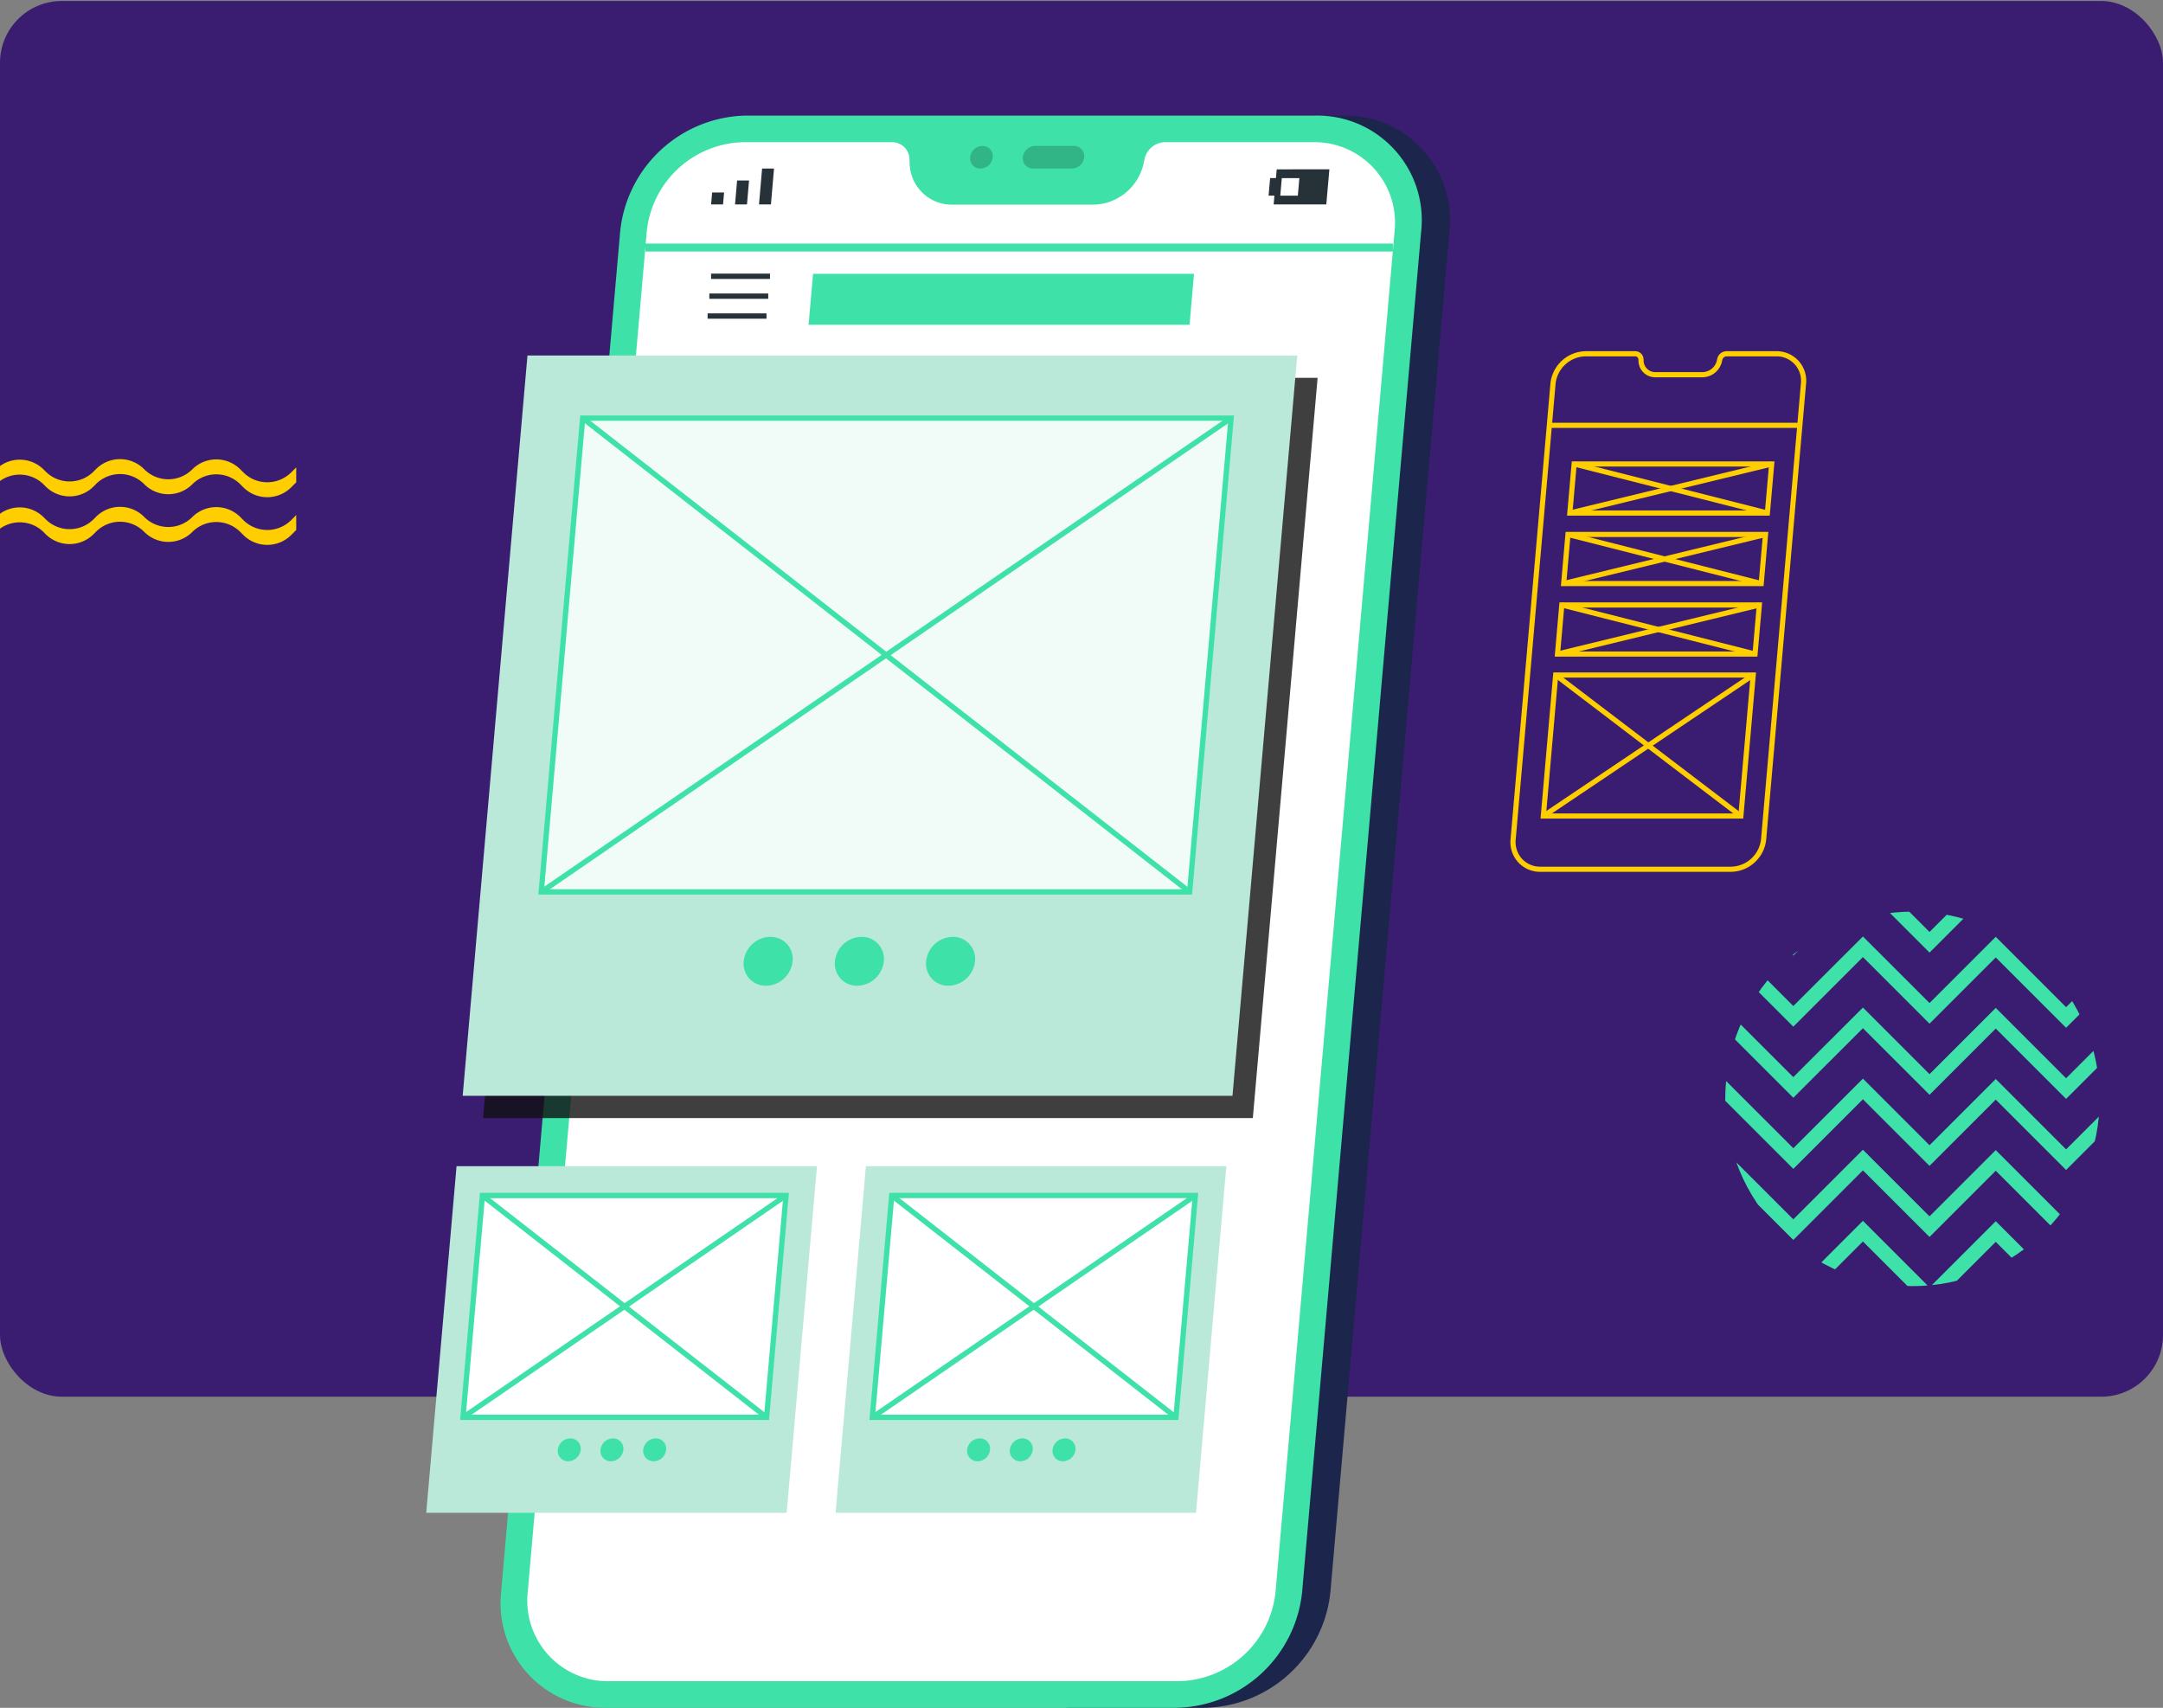 <svg xmlns="http://www.w3.org/2000/svg" xmlns:xlink="http://www.w3.org/1999/xlink" width="420" height="331.595" viewBox="0 0 420 331.595">
  <rect x="0" y="0" width="420" height="331.595" fill="#808080" stroke="none"/>
  <defs>
    <clipPath id="clip-path">
      <rect id="Rectángulo_382383" data-name="Rectángulo 382383" width="199.332" height="309.154" fill="none"/>
    </clipPath>
    <clipPath id="clip-path-2">
      <rect id="Rectángulo_382366" data-name="Rectángulo 382366" width="22.164" height="4.39" fill="none"/>
    </clipPath>
    <clipPath id="clip-path-3">
      <rect id="Rectángulo_382367" data-name="Rectángulo 382367" width="162.048" height="143.737" fill="#0f0f10"/>
    </clipPath>
    <clipPath id="clip-path-4">
      <rect id="Rectángulo_382369" data-name="Rectángulo 382369" width="133.959" height="91.992" fill="none"/>
    </clipPath>
    <clipPath id="clip-path-5">
      <rect id="Rectángulo_382381" data-name="Rectángulo 382381" width="162.006" height="298.825" fill="none"/>
    </clipPath>
    <clipPath id="clip-path-6">
      <path id="Trazado_819313" data-name="Trazado 819313" d="M17.313,47.293A36.354,36.354,0,1,0,53.668,10.939,36.355,36.355,0,0,0,17.313,47.293" transform="translate(-17.313 -10.939)" fill="#3ee2a8"/>
    </clipPath>
    <clipPath id="clip-path-7">
      <rect id="Rectángulo_382404" data-name="Rectángulo 382404" width="57.419" height="101.088" fill="#ffce00"/>
    </clipPath>
  </defs>
  <g id="Grupo_1073130" data-name="Grupo 1073130" transform="translate(-265 -3206.81)">
    <g id="Grupo_1073064" data-name="Grupo 1073064">
      <rect id="Rectángulo_382359" data-name="Rectángulo 382359" width="420" height="271" rx="12" transform="translate(265 3207)" fill="#3a1d71"/>
      <g id="Grupo_1073063" data-name="Grupo 1073063" transform="translate(347.199 3229.25)">
        <g id="Grupo_1073062" data-name="Grupo 1073062" clip-path="url(#clip-path)">
          <path id="Trazado_819886" data-name="Trazado 819886" d="M174.729,0H147.908L120.861,309.154h26.821a25.06,25.06,0,0,0,24.479-22.511L195.27,22.51A20.3,20.3,0,0,0,174.729,0" transform="translate(3.975)" fill="#1c254b"/>
          <path id="Trazado_819887" data-name="Trazado 819887" d="M145.687,309.154H35.177a20.3,20.3,0,0,1-20.541-22.511L37.745,22.511A25.06,25.06,0,0,1,62.224,0h110.51a20.3,20.3,0,0,1,20.541,22.511L170.166,286.643a25.06,25.06,0,0,1-24.479,22.511" transform="translate(0.478)" fill="#3ee2a8"/>
          <path id="Trazado_819888" data-name="Trazado 819888" d="M172.116,5H143.393A4.169,4.169,0,0,0,139.4,8.264l-.194.9a10.183,10.183,0,0,1-9.753,7.972H102.145a8.2,8.2,0,0,1-8.357-7.972l-.036-.9A3.357,3.357,0,0,0,90.33,5H61.607A19.312,19.312,0,0,0,42.743,22.346L19.634,286.479a15.642,15.642,0,0,0,15.829,17.346h110.51a19.312,19.312,0,0,0,18.864-17.346L187.944,22.346A15.64,15.64,0,0,0,172.116,5" transform="translate(0.644 0.164)" fill="#fff"/>
          <g id="Grupo_1073043" data-name="Grupo 1073043" transform="translate(106.168 5.896)" opacity="0.2">
            <g id="Grupo_1073042" data-name="Grupo 1073042">
              <g id="Grupo_1073041" data-name="Grupo 1073041" clip-path="url(#clip-path-2)">
                <path id="Trazado_819889" data-name="Trazado 819889" d="M107.185,7.9A2.442,2.442,0,0,1,104.8,10.1a1.978,1.978,0,0,1-2-2.195,2.443,2.443,0,0,1,2.387-2.195,1.979,1.979,0,0,1,2,2.195" transform="translate(-102.787 -5.708)"/>
                <path id="Trazado_819890" data-name="Trazado 819890" d="M122.614,5.708h-7.526A2.443,2.443,0,0,0,112.7,7.9a1.979,1.979,0,0,0,2,2.195h7.526A2.442,2.442,0,0,0,124.617,7.9a1.978,1.978,0,0,0-2-2.195" transform="translate(-102.461 -5.708)"/>
              </g>
            </g>
          </g>
          <path id="Trazado_819891" data-name="Trazado 819891" d="M54.1,16.782H56.42l.2-2.324H54.3Z" transform="translate(1.779 0.476)" fill="#263238"/>
          <path id="Trazado_819892" data-name="Trazado 819892" d="M58.8,14.532l-.2,2.324H60.92l.2-2.324.2-2.324H59Z" transform="translate(1.927 0.402)" fill="#263238"/>
          <path id="Trazado_819893" data-name="Trazado 819893" d="M63.706,9.958l-.2,2.324-.2,2.324-.2,2.324H65.42l.2-2.324.2-2.324.2-2.324Z" transform="translate(2.075 0.328)" fill="#263238"/>
          <path id="Trazado_819894" data-name="Trazado 819894" d="M160.48,10.108l-.149,1.7H159.2l-.3,3.409h1.136l-.149,1.7H170.11l.6-6.817Zm4.1,5.113h-3.409l.3-3.409h3.409Z" transform="translate(5.226 0.332)" fill="#263238"/>
          <g id="Grupo_1073046" data-name="Grupo 1073046" transform="translate(11.599 50.918)" opacity="0.8">
            <g id="Grupo_1073045" data-name="Grupo 1073045">
              <g id="Grupo_1073044" data-name="Grupo 1073044" clip-path="url(#clip-path-3)">
                <path id="Trazado_819895" data-name="Trazado 819895" d="M160.7,193.034H11.229L23.8,49.3H173.277Z" transform="translate(-11.229 -49.297)" fill="#0f0f10"/>
              </g>
            </g>
          </g>
          <path id="Trazado_819896" data-name="Trazado 819896" d="M156.876,188.842H7.4L19.979,45.1H169.451Z" transform="translate(0.243 1.483)" fill="#bae9d9"/>
          <g id="Grupo_1073052" data-name="Grupo 1073052" transform="translate(22.892 58.748)" opacity="0.8">
            <g id="Grupo_1073051" data-name="Grupo 1073051">
              <g id="Grupo_1073050" data-name="Grupo 1073050" clip-path="url(#clip-path-4)">
                <path id="Trazado_819899" data-name="Trazado 819899" d="M148.073,148.869H22.163l8.048-91.992h125.91Z" transform="translate(-22.163 -56.877)" fill="#fff"/>
              </g>
            </g>
          </g>
          <path id="Trazado_819900" data-name="Trazado 819900" d="M148.563,149.4H21.618l8.138-93.025H156.7ZM22.744,148.369H147.617l7.957-90.959H30.7Z" transform="translate(0.711 1.854)" fill="#3ee2a8"/>
          <rect id="Rectángulo_382370" data-name="Rectángulo 382370" width="1.033" height="149.512" transform="translate(30.622 59.155) rotate(-52.028)" fill="#3ee2a8"/>
          <line id="Línea_147" data-name="Línea 147" y1="91.992" x2="133.958" transform="translate(22.892 58.748)" fill="#fff"/>
          <rect id="Rectángulo_382371" data-name="Rectángulo 382371" width="162.503" height="1.033" transform="matrix(0.824, -0.566, 0.566, 0.824, 22.604, 150.321)" fill="#3ee2a8"/>
          <path id="Trazado_819901" data-name="Trazado 819901" d="M69.726,159.131a5.286,5.286,0,0,1-5.163,4.748,4.28,4.28,0,0,1-4.332-4.748,5.285,5.285,0,0,1,5.162-4.748,4.281,4.281,0,0,1,4.333,4.748" transform="translate(1.98 5.077)" fill="#3ee2a8"/>
          <path id="Trazado_819902" data-name="Trazado 819902" d="M86.872,159.131a5.286,5.286,0,0,1-5.163,4.748,4.281,4.281,0,0,1-4.332-4.748,5.285,5.285,0,0,1,5.162-4.748,4.281,4.281,0,0,1,4.333,4.748" transform="translate(2.544 5.077)" fill="#3ee2a8"/>
          <path id="Trazado_819903" data-name="Trazado 819903" d="M104.018,159.131a5.286,5.286,0,0,1-5.163,4.748,4.281,4.281,0,0,1-4.332-4.748,5.285,5.285,0,0,1,5.162-4.748,4.281,4.281,0,0,1,4.333,4.748" transform="translate(3.108 5.077)" fill="#3ee2a8"/>
          <path id="Trazado_819904" data-name="Trazado 819904" d="M70.534,264.8H.545l5.889-67.3H76.422Z" transform="translate(0.018 6.495)" fill="#bae9d9"/>
          <path id="Trazado_819907" data-name="Trazado 819907" d="M66.412,246.082H7.456l3.769-43.074H70.18Z" transform="translate(0.245 6.677)" fill="#fff"/>
          <path id="Trazado_819908" data-name="Trazado 819908" d="M66.9,246.614H6.911l3.859-44.106H70.762ZM8.038,245.582H65.957l3.677-42.041H11.716Z" transform="translate(0.227 6.66)" fill="#3ee2a8"/>
          <line id="Línea_148" data-name="Línea 148" x2="55.187" y2="43.074" transform="translate(11.47 209.685)" fill="#fff"/>
          <rect id="Rectángulo_382373" data-name="Rectángulo 382373" width="1.033" height="70.007" transform="translate(11.152 210.092) rotate(-52.028)" fill="#3ee2a8"/>
          <line id="Línea_149" data-name="Línea 149" y1="43.074" x2="62.724" transform="translate(7.701 209.685)" fill="#fff"/>
          <rect id="Rectángulo_382374" data-name="Rectángulo 382374" width="76.09" height="1.033" transform="translate(7.412 252.337) rotate(-34.485)" fill="#3ee2a8"/>
          <path id="Trazado_819909" data-name="Trazado 819909" d="M29.727,250.887a2.475,2.475,0,0,1-2.418,2.223,2,2,0,0,1-2.029-2.223,2.475,2.475,0,0,1,2.418-2.223,2,2,0,0,1,2.029,2.223" transform="translate(0.831 8.178)" fill="#3ee2a8"/>
          <path id="Trazado_819910" data-name="Trazado 819910" d="M37.755,250.887a2.475,2.475,0,0,1-2.418,2.223,2,2,0,0,1-2.029-2.223,2.475,2.475,0,0,1,2.418-2.223,2,2,0,0,1,2.029,2.223" transform="translate(1.095 8.178)" fill="#3ee2a8"/>
          <path id="Trazado_819911" data-name="Trazado 819911" d="M45.784,250.887a2.475,2.475,0,0,1-2.418,2.223,2,2,0,0,1-2.029-2.223,2.475,2.475,0,0,1,2.418-2.223,2,2,0,0,1,2.029,2.223" transform="translate(1.359 8.178)" fill="#3ee2a8"/>
          <path id="Trazado_819912" data-name="Trazado 819912" d="M147.487,264.8H77.5l5.888-67.3h69.989Z" transform="translate(2.549 6.495)" fill="#bae9d9"/>
          <path id="Trazado_819915" data-name="Trazado 819915" d="M143.365,246.082H84.41l3.768-43.074h58.955Z" transform="translate(2.776 6.677)" fill="#fff"/>
          <path id="Trazado_819916" data-name="Trazado 819916" d="M143.856,246.614H83.864l3.859-44.106h59.992Zm-58.865-1.033H142.91l3.677-42.041H88.669Z" transform="translate(2.758 6.66)" fill="#3ee2a8"/>
          <line id="Línea_150" data-name="Línea 150" x2="55.187" y2="43.074" transform="translate(90.954 209.685)" fill="#fff"/>
          <rect id="Rectángulo_382376" data-name="Rectángulo 382376" width="1.033" height="70.007" transform="translate(90.636 210.092) rotate(-52.028)" fill="#3ee2a8"/>
          <line id="Línea_151" data-name="Línea 151" y1="43.074" x2="62.724" transform="translate(87.185 209.685)" fill="#fff"/>
          <rect id="Rectángulo_382377" data-name="Rectángulo 382377" width="76.09" height="1.033" transform="translate(86.896 252.337) rotate(-34.485)" fill="#3ee2a8"/>
          <path id="Trazado_819917" data-name="Trazado 819917" d="M106.68,250.887a2.475,2.475,0,0,1-2.418,2.223,2,2,0,0,1-2.029-2.223,2.475,2.475,0,0,1,2.418-2.223,2,2,0,0,1,2.029,2.223" transform="translate(3.362 8.178)" fill="#3ee2a8"/>
          <path id="Trazado_819918" data-name="Trazado 819918" d="M114.709,250.887a2.475,2.475,0,0,1-2.418,2.223,2,2,0,0,1-2.029-2.223,2.475,2.475,0,0,1,2.418-2.223,2,2,0,0,1,2.029,2.223" transform="translate(3.626 8.178)" fill="#3ee2a8"/>
          <path id="Trazado_819919" data-name="Trazado 819919" d="M122.737,250.887a2.475,2.475,0,0,1-2.418,2.223,2,2,0,0,1-2.029-2.223,2.475,2.475,0,0,1,2.418-2.223,2,2,0,0,1,2.029,2.223" transform="translate(3.89 8.178)" fill="#3ee2a8"/>
          <path id="Trazado_819920" data-name="Trazado 819920" d="M146.4,39.65H72.425l.867-9.907h73.972Z" transform="translate(2.382 0.978)" fill="#3ee2a8"/>
          <line id="Línea_152" data-name="Línea 152" x2="11.436" transform="translate(55.199 38.923)" fill="#407bff"/>
          <rect id="Rectángulo_382378" data-name="Rectángulo 382378" width="11.436" height="1.033" transform="translate(55.2 38.407)" fill="#263238"/>
          <line id="Línea_153" data-name="Línea 153" x2="11.436" transform="translate(55.537 35.064)" fill="#407bff"/>
          <rect id="Rectángulo_382379" data-name="Rectángulo 382379" width="11.436" height="1.033" transform="translate(55.536 34.548)" fill="#263238"/>
          <line id="Línea_154" data-name="Línea 154" x2="11.436" transform="translate(55.875 31.205)" fill="#407bff"/>
          <rect id="Rectángulo_382380" data-name="Rectángulo 382380" width="11.436" height="1.033" transform="translate(55.875 30.688)" fill="#263238"/>
          <rect id="Rectángulo_382382" data-name="Rectángulo 382382" width="145.151" height="1.549" transform="translate(43.114 24.847)" fill="#3ee2a8"/>
        </g>
      </g>
      <rect id="Rectángulo_382384" data-name="Rectángulo 382384" width="213.801" height="331.595" transform="translate(347.198 3206.81)" fill="none"/>
      <g id="Grupo_1072928" data-name="Grupo 1072928" transform="translate(-650 1035.406)">
        <g id="Grupo_1072927" data-name="Grupo 1072927" transform="translate(915 2260.548)">
          <path id="Trazado_818457" data-name="Trazado 818457" d="M57.521,9.162l-.963.963a6.589,6.589,0,0,1-9.319,0l-.579-.579a6.592,6.592,0,0,0-9.319,0,6.589,6.589,0,0,1-9.319,0l-.053-.053a6.592,6.592,0,0,0-9.319,0l-.474.474a6.589,6.589,0,0,1-9.319,0L8.49,9.6A6.588,6.588,0,0,0,0,8.9v2.9a6.586,6.586,0,0,1,8.49.693l.367.369a6.589,6.589,0,0,0,9.319,0l.474-.474a6.589,6.589,0,0,1,9.319,0l.053.053a6.589,6.589,0,0,0,9.319,0,6.589,6.589,0,0,1,9.319,0l.579.579a6.589,6.589,0,0,0,9.319,0l.963-.963Z" transform="translate(0 1.702)" fill="#ffce00"/>
          <path id="Trazado_818458" data-name="Trazado 818458" d="M57.521,1.6l-.963.963a6.589,6.589,0,0,1-9.319,0l-.579-.579a6.589,6.589,0,0,0-9.319,0,6.589,6.589,0,0,1-9.319,0l-.053-.053a6.589,6.589,0,0,0-9.319,0l-.474.474a6.589,6.589,0,0,1-9.319,0L8.49,2.035A6.588,6.588,0,0,0,0,1.34v2.9a6.588,6.588,0,0,1,8.49.695l.367.369a6.589,6.589,0,0,0,9.319,0l.474-.474a6.589,6.589,0,0,1,9.319,0l.053.053a6.589,6.589,0,0,0,9.319,0,6.589,6.589,0,0,1,9.319,0l.579.579a6.589,6.589,0,0,0,9.319,0l.963-.963Z" transform="translate(0 0.001)" fill="#ffce00"/>
        </g>
      </g>
      <g id="Grupo_1072929" data-name="Grupo 1072929" transform="translate(582.687 3372.881)">
        <g id="Grupo_1072913" data-name="Grupo 1072913" transform="translate(17.313 10.939)" clip-path="url(#clip-path-6)">
          <path id="Trazado_819307" data-name="Trazado 819307" d="M80.414,17.736,66.755,4.077,53.895,16.937,40.962,4,27.448,17.518,14.079,4.15,2,16.226l-2-2L14.079.145,27.448,13.513,40.962,0,53.895,12.932,66.755.072l13.66,13.66,12.8-12.8,2,2Z" transform="translate(-14.23 -8.991)" fill="#3ee2a8"/>
          <path id="Trazado_819308" data-name="Trazado 819308" d="M80.414,34.532,66.755,20.873,53.895,33.732,40.962,20.8,27.448,34.314,14.079,20.945,2,33.023l-2-2L14.079,16.941,27.448,30.309,40.962,16.8,53.895,29.728l12.86-12.86,13.66,13.659,12.8-12.8,2,2Z" transform="translate(-14.23 -11.982)" fill="#3ee2a8"/>
          <path id="Trazado_819309" data-name="Trazado 819309" d="M80.414,51.327,66.755,37.668l-12.86,12.86L40.962,37.6,27.448,51.109,14.079,37.74,2,49.818l-2-2L14.079,33.736,27.448,47.1,40.962,33.59,53.895,46.523l12.86-12.86,13.66,13.659,12.8-12.8,2,2Z" transform="translate(-14.23 -14.973)" fill="#3ee2a8"/>
          <path id="Trazado_819310" data-name="Trazado 819310" d="M80.414,68.123l-13.66-13.66-12.86,12.86L40.962,54.391,27.448,67.905,14.079,54.536,2,66.613l-2-2L14.079,50.532,27.448,63.9,40.962,50.387,53.895,63.32l12.86-12.861,13.66,13.66,12.8-12.8,2,2Z" transform="translate(-14.23 -17.964)" fill="#3ee2a8"/>
          <path id="Trazado_819311" data-name="Trazado 819311" d="M80.414,84.918l-13.66-13.66-12.86,12.86L40.962,71.186,27.448,84.7,14.079,71.332,2,83.409l-2-2,14.079-14.08L27.448,80.7,40.962,67.182,53.895,80.115l12.86-12.86,13.66,13.66,12.8-12.8,2,2Z" transform="translate(-14.23 -20.954)" fill="#3ee2a8"/>
          <path id="Trazado_819312" data-name="Trazado 819312" d="M80.414,101.713,66.755,88.055l-12.86,12.86L40.962,87.982,27.448,101.5,14.079,88.127,2,100.2l-2-2L14.079,84.122,27.448,97.491,40.962,83.977,53.895,96.91l12.86-12.86,13.66,13.659,12.8-12.8,2,2Z" transform="translate(-14.23 -23.945)" fill="#3ee2a8"/>
        </g>
      </g>
    </g>
    <g id="Grupo_1073076" data-name="Grupo 1073076" transform="translate(558.291 3275)">
      <g id="Grupo_1073075" data-name="Grupo 1073075" clip-path="url(#clip-path-7)">
        <path id="Trazado_819921" data-name="Trazado 819921" d="M42.839,101.088H5.825A5.776,5.776,0,0,1,1.5,99.232a5.814,5.814,0,0,1-1.479-4.5L7.765,6.266A6.985,6.985,0,0,1,14.581,0H24.2a1.62,1.62,0,0,1,1.646,1.573l.012.3a2.259,2.259,0,0,0,2.3,2.19h9.146A2.909,2.909,0,0,0,40.083,1.79l.065-.3A1.885,1.885,0,0,1,41.975,0H51.6a5.739,5.739,0,0,1,5.8,6.353l-7.74,88.469a6.986,6.986,0,0,1-6.816,6.266M14.581,1a5.966,5.966,0,0,0-5.82,5.353L1.021,94.822a4.829,4.829,0,0,0,1.22,3.735,4.79,4.79,0,0,0,3.584,1.531H42.839a5.966,5.966,0,0,0,5.82-5.353L56.4,6.266A4.74,4.74,0,0,0,51.6,1h-9.62a.9.9,0,0,0-.849.7l-.065.3a3.927,3.927,0,0,1-3.755,3.065H28.16a3.245,3.245,0,0,1-3.3-3.15l-.012-.3A.628.628,0,0,0,24.2,1Z" fill="#ffce00"/>
        <rect id="Rectángulo_382395" data-name="Rectángulo 382395" width="48.634" height="1" transform="translate(7.556 13.894)" fill="#ffce00"/>
        <path id="Trazado_819922" data-name="Trazado 819922" d="M45.2,90.752H5.842L8.324,62.377h39.36Zm-38.268-1H44.285l2.307-26.375H9.24Z" fill="#ffce00"/>
        <rect id="Rectángulo_382396" data-name="Rectángulo 382396" width="1" height="45.195" transform="translate(8.48 63.275) rotate(-52.72)" fill="#ffce00"/>
        <rect id="Rectángulo_382397" data-name="Rectángulo 382397" width="49.092" height="1" transform="translate(6.114 89.844) rotate(-33.913)" fill="#ffce00"/>
        <path id="Trazado_819923" data-name="Trazado 819923" d="M50.348,31.924H10.988L11.91,21.4H51.269Zm-38.268-1H49.432l.746-8.524H12.826Z" fill="#ffce00"/>
        <rect id="Rectángulo_382398" data-name="Rectángulo 382398" width="40.33" height="1" transform="translate(11.416 30.934) rotate(-13.647)" fill="#ffce00"/>
        <rect id="Rectángulo_382399" data-name="Rectángulo 382399" width="1.001" height="38.712" transform="matrix(0.246, -0.969, 0.969, 0.246, 12.245, 22.385)" fill="#ffce00"/>
        <path id="Trazado_819924" data-name="Trazado 819924" d="M49.151,45.611H9.792l.92-10.524h39.36Zm-38.268-1H48.235l.746-8.524H11.629Z" fill="#ffce00"/>
        <rect id="Rectángulo_382400" data-name="Rectángulo 382400" width="40.33" height="1" transform="translate(10.218 44.621) rotate(-13.647)" fill="#ffce00"/>
        <rect id="Rectángulo_382401" data-name="Rectángulo 382401" width="1.001" height="38.712" transform="matrix(0.246, -0.969, 0.969, 0.246, 11.048, 36.072)" fill="#ffce00"/>
        <path id="Trazado_819925" data-name="Trazado 819925" d="M47.953,59.3H8.593l.922-10.524H48.873Zm-38.268-1H47.037l.746-8.524H10.431Z" fill="#ffce00"/>
        <rect id="Rectángulo_382402" data-name="Rectángulo 382402" width="40.33" height="1" transform="translate(9.021 58.309) rotate(-13.647)" fill="#ffce00"/>
        <rect id="Rectángulo_382403" data-name="Rectángulo 382403" width="1.001" height="38.712" transform="translate(9.85 49.76) rotate(-75.758)" fill="#ffce00"/>
      </g>
    </g>
  </g>
</svg>
